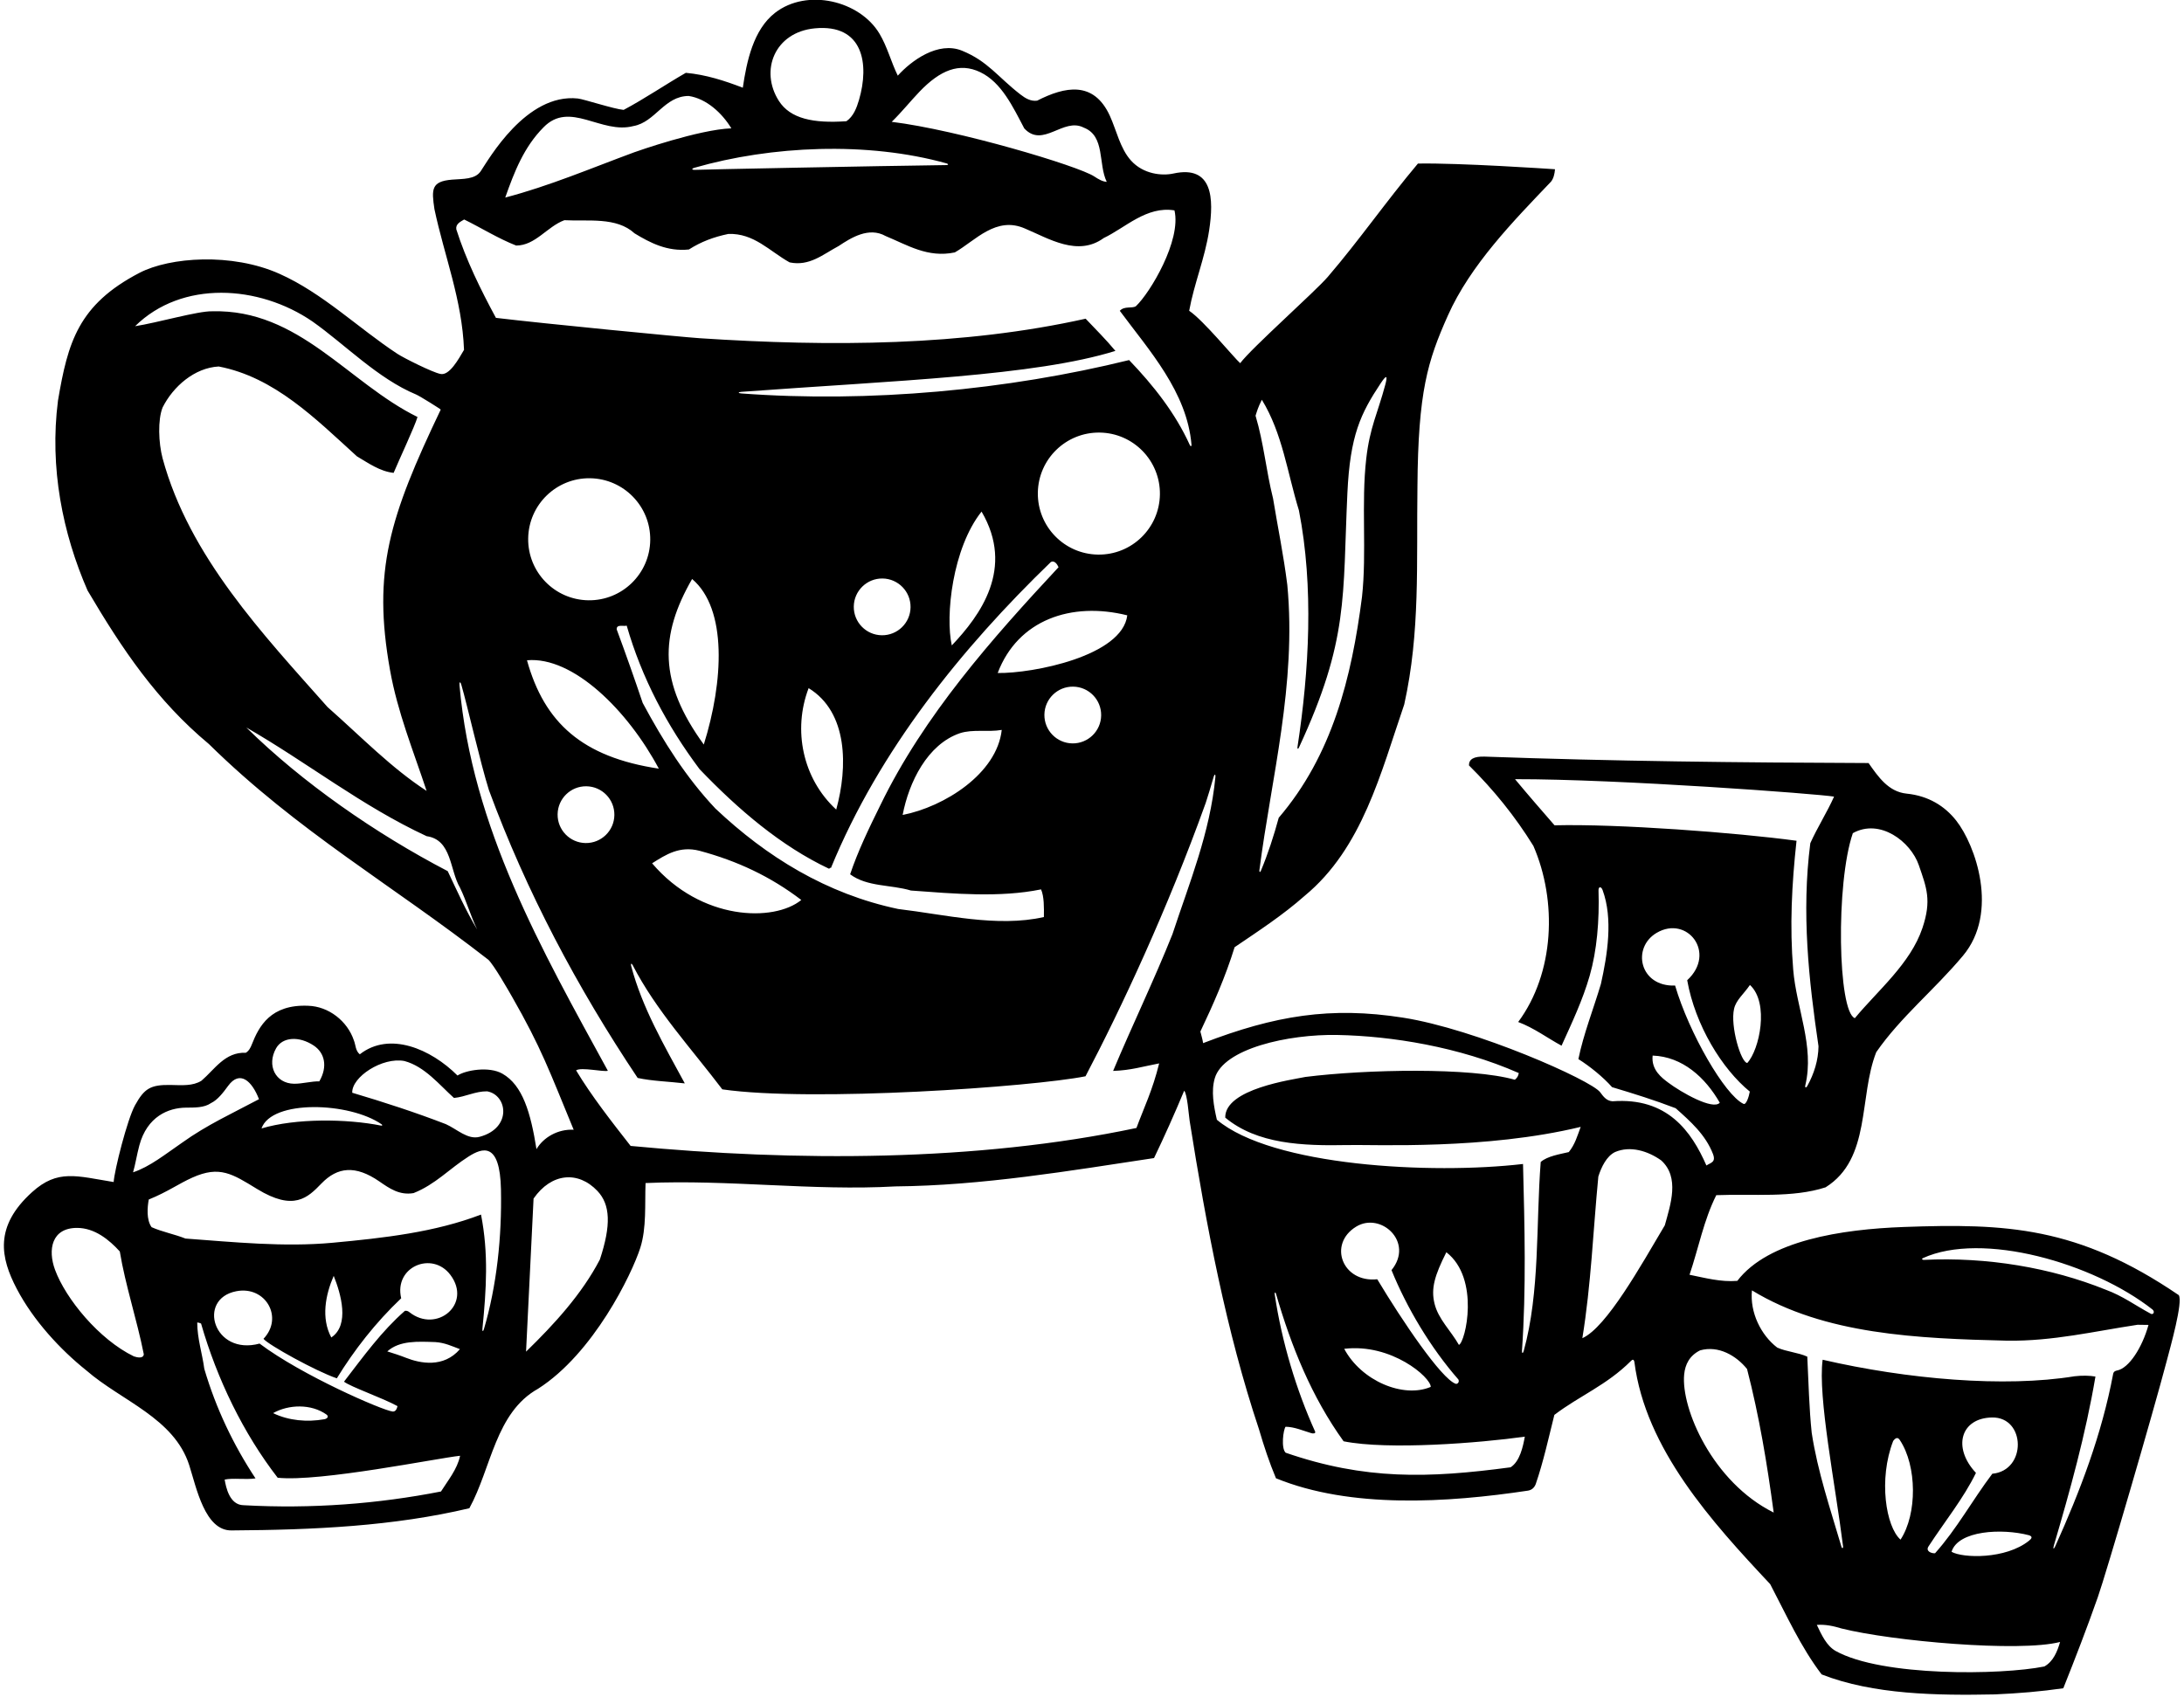 <?xml version="1.0" encoding="UTF-8"?>
<svg xmlns="http://www.w3.org/2000/svg" xmlns:xlink="http://www.w3.org/1999/xlink" width="476pt" height="370pt" viewBox="0 0 476 370" version="1.1">
<g id="surface1">
<path style=" stroke:none;fill-rule:nonzero;fill:rgb(0%,0%,0%);fill-opacity:1;" d="M 474.859 282.34 C 452.855 267.348 437.168 266.68 414.91 267.484 C 401.395 267.973 385.352 270.43 378.645 279.23 C 375.066 279.531 371.582 278.574 368.23 277.898 C 370.195 272.117 371.328 265.973 374.062 260.547 C 382.117 260.234 390.645 261.188 397.887 258.836 C 407.844 252.598 405.082 239.121 408.926 229.371 C 414.285 221.648 421.535 215.863 427.82 208.359 C 435.762 198.879 430.535 184.176 426.336 178.867 C 423.852 175.727 420.328 173.496 415.555 173.012 C 411.59 172.609 409.391 169.391 407.25 166.344 C 378.969 166.246 351.461 165.945 323.539 164.941 C 321.215 164.883 320.145 165.492 320.156 166.855 C 325.543 172.18 330.227 177.98 334.199 184.406 C 339.43 196.445 338.801 212.121 330.887 222.797 C 334.367 224.102 337.277 226.312 340.336 227.961 C 342.609 222.953 344.961 217.98 346.477 212.688 C 348.039 207.242 348.605 200.691 348.395 194.121 C 348.367 193.23 348.973 193.188 349.285 194.039 C 351.59 200.309 350.34 208.105 348.918 214.496 C 347.305 219.934 345.133 225.367 344.008 230.883 C 346.508 232.453 349.414 234.805 351.348 237 C 356.02 238.395 360.688 239.855 365.215 241.598 C 368.398 244.438 371.719 247.355 373.344 251.578 C 374.035 253.41 372.828 253.461 371.91 254.078 C 368.641 246.621 363.395 239.18 351.445 240.082 C 350.117 239.992 349.445 239.039 348.758 238.113 C 346.812 235.484 321.637 224.32 305.758 221.844 C 290.035 219.391 277.895 221.367 262.219 227.402 C 262.074 226.469 261.82 225.719 261.621 224.875 C 264.43 218.965 267.102 212.906 269.078 206.492 C 274.234 202.992 279.605 199.496 284.352 195.289 C 296.949 184.887 300.953 168.418 306.051 153.574 C 309.555 137.801 308.703 122.879 308.93 106.078 C 309.078 85.359 311.152 78.699 315.547 68.824 C 320.473 57.758 329.848 48.188 338.031 39.613 C 338.594 38.914 338.824 37.945 338.91 36.895 C 337.652 36.809 318.137 35.496 309.035 35.656 C 302.008 44.016 296.258 52.355 289.398 60.348 C 286.602 63.605 272.863 75.773 270.297 79.172 C 268.98 78.031 262.297 69.832 259.18 67.75 C 260.27 61.766 262.605 56.309 263.531 50.219 C 264.586 43.301 264.355 35.953 255.746 37.828 C 253.242 38.375 249.184 37.977 246.504 35.004 C 244.129 32.375 243.359 28.461 241.891 25.246 C 238.363 17.539 232.07 18.867 226.051 21.941 C 224.672 22.137 223.488 21.438 222.41 20.602 C 217.445 16.758 215.324 13.359 209.684 11.055 C 204.465 8.922 198.613 13.223 195.672 16.492 C 194.203 13.512 193.406 10.227 191.672 7.328 C 187.379 0.152 175.914 -2.633 168.918 2.797 C 164.195 6.461 162.734 13.387 161.895 19.121 C 157.922 17.598 153.879 16.281 149.477 15.875 C 145.102 18.383 140.438 21.562 135.926 23.953 C 133.828 23.785 127.227 21.609 125.938 21.473 C 114.66 20.27 106.496 34.781 104.766 37.332 C 103.535 39.145 100.902 38.965 98.512 39.164 C 93.961 39.539 94.047 41.285 94.684 45.59 C 96.855 55.84 100.719 65.344 101.133 76.27 C 99.988 78.211 97.934 82.004 95.957 81.512 C 94.227 81.16 88.043 78.074 86.605 77.129 C 78.047 71.5 70.348 63.902 60.895 59.684 C 50.555 55.066 37.023 56.031 30.391 59.484 C 17.059 66.434 14.785 74.617 12.637 87.336 C 10.762 101.941 13.648 116.262 19.082 128.727 C 26.609 141.496 34.16 152.73 45.516 162.191 C 64.93 181.285 85.496 192.902 106.418 209.215 C 107.594 210.277 110.82 215.926 111.609 217.305 C 117.98 228.441 119.742 233.465 125.031 246.285 C 121.605 246.102 118.43 247.945 116.926 250.516 C 115.656 242.57 113.922 236.57 109.488 234.059 C 106.562 232.398 101.5 233.297 99.711 234.465 C 93.91 228.672 84.895 224.773 78.418 229.84 C 77.449 229.055 77.535 227.797 77.129 226.812 C 75.719 222.594 71.629 219.387 67.152 219.258 C 58.996 218.91 56.438 223.73 54.902 227.648 C 54.609 228.395 54.266 229.09 53.574 229.504 C 49.023 229.305 46.805 233.125 43.898 235.605 C 42.023 236.781 39.625 236.578 37.293 236.527 C 32.758 236.426 31.445 237.32 29.43 240.949 C 27.742 243.988 24.93 255.168 24.773 257.684 C 16.648 256.367 12.57 254.844 6.996 259.879 C -1.324 267.395 0.117 274.211 3.656 280.965 C 7.277 287.879 13.16 294.234 18.832 298.766 C 26.492 305.422 37.938 309.121 41.242 319.41 C 42.809 324.289 44.645 333.758 50.496 333.633 C 68.488 333.523 85.789 332.707 102.297 328.797 C 107.102 320.039 107.965 307.941 117.273 302.746 C 129.34 295.047 137.727 277.75 139.555 272.012 C 140.938 267.66 140.52 262.5 140.699 257.906 C 158.84 257.102 177.078 259.656 195.152 258.637 C 214.059 258.469 233.215 255.227 251.52 252.461 C 253.824 247.664 256.062 242.652 258.09 237.777 C 258.777 238.488 259.082 243.086 259.285 244.367 C 262.902 267.18 267.254 290.203 274.391 311.574 C 275.461 315.23 276.672 318.887 278.098 322.266 C 294.391 328.922 315.48 327.598 333.016 324.961 C 333.945 324.816 334.457 324.199 334.715 323.516 C 336.391 318.637 337.512 313.469 338.77 308.449 C 344.285 304.25 350.148 302 355.469 296.684 C 355.762 296.367 356.082 296.234 356.215 296.922 C 358.621 315.855 373.105 331.801 385.809 345.34 C 389.289 351.969 392.484 359.082 397.023 365.023 C 408.305 369.445 422.234 369.633 434.77 369.379 C 439.812 369.168 444.855 368.746 449.695 368.039 C 452.305 361.5 454.871 354.867 457.23 348.145 C 459.066 342.918 469.234 308.082 472.188 296.863 C 473.027 293.668 475.824 283.777 474.859 282.34 Z M 403.824 181.629 C 409.738 178.34 416.434 183.465 418.199 188.594 C 419.898 193.527 421.031 196.254 418.988 202.32 C 416.379 210.078 409.254 215.926 404.262 221.961 C 400.551 220.602 400.062 192.562 403.824 181.629 Z M 380.82 231.727 C 379.465 231.707 377.062 223.699 377.941 219.906 C 378.383 217.996 379.996 216.766 381.398 214.723 C 385.652 218.641 383.488 228.828 380.82 231.727 Z M 338.812 179.918 C 335.914 176.59 333.02 173.258 330.195 169.859 C 352.859 169.828 396.238 173.059 399.73 173.664 C 398.285 176.934 396.047 180.477 394.555 183.816 C 392.602 198.98 394.223 213.703 396.34 228.082 C 396.301 231.129 395.379 234.062 393.906 236.73 C 393.617 237.25 393.336 237.129 393.473 236.562 C 395.496 228.09 391.5 219.758 390.824 211.348 C 390.039 201.957 390.516 192.723 391.551 183.285 C 378.344 181.496 352.562 179.574 338.812 179.918 Z M 361.078 203.355 C 367.715 199.461 374.18 207.738 367.723 213.691 C 369.477 223.555 375.344 233.051 381.367 237.965 C 381.184 239.047 380.574 240.953 379.984 240.637 C 375.922 238.711 368.121 225.203 365.086 214.852 C 357.336 215.141 355.566 206.59 361.078 203.355 Z M 363.605 236.023 C 362.238 234.992 359.844 233.262 360.191 230.117 C 366.695 230.344 371.676 234.895 374.824 240.395 C 373.316 242.086 366.352 238.09 363.605 236.023 Z M 275.02 87.145 C 279.539 94.555 280.547 102.969 283.098 111.266 C 286.363 127.93 285.328 146.207 282.781 162.871 C 282.723 163.262 282.922 163.355 283.078 163.016 C 294.012 139.441 292.598 130.227 293.664 107.445 C 294.254 94.938 296.52 90.184 300.941 83.523 C 302.34 81.418 302.402 82.07 301.906 83.922 C 300.246 90.137 298.566 93.105 297.777 99.938 C 296.641 109.773 297.918 120.367 296.844 130.141 C 294.578 147.75 290.363 164.637 278.699 178.27 C 277.621 182.219 276.371 186.105 274.789 189.879 C 274.641 190.234 274.434 190.117 274.484 189.699 C 277.078 169.559 282.609 149.172 280.57 127.539 C 279.746 120.949 278.496 114.984 277.461 108.668 C 275.934 102.559 275.453 96.672 273.645 90.625 C 273.973 89.617 274.148 88.883 275.02 87.145 Z M 60.18 228.516 C 61.582 226.039 65.191 225.809 68.387 227.938 C 70.73 229.496 71.496 232.473 69.59 235.742 C 67.949 235.68 65.914 236.273 64.109 236.258 C 60.039 236.215 58.066 232.246 60.18 228.516 Z M 83.18 245.105 C 83.375 245.242 83.324 245.434 83.113 245.391 C 75.516 243.871 64.492 243.762 56.992 246.004 C 59.195 239.676 76.141 240.219 83.18 245.105 Z M 30.367 249.707 C 32.066 243.379 36.723 241.512 40.477 241.469 C 42.449 241.449 44.492 241.516 46.004 240.465 C 47.438 239.773 48.621 238.223 49.719 236.719 C 52.262 233.23 54.91 235.633 56.445 239.625 C 50.805 242.629 45.102 245.215 39.656 249.129 C 36.055 251.602 32.656 254.355 29 255.566 C 29.508 253.84 29.824 251.73 30.367 249.707 Z M 29.164 295.684 C 21.613 292.02 14.324 283.16 11.984 276.789 C 10.402 272.477 11.211 267.672 16.809 267.684 C 20.633 267.691 23.789 270.262 26.109 272.82 C 27.34 280.258 29.832 287.641 31.34 295.223 C 31.254 296.273 29.789 295.902 29.164 295.684 Z M 96.113 325.145 C 82.426 327.832 67.918 328.965 53.09 328.137 C 50.012 328.098 49.242 324.184 48.965 322.551 C 50.719 322.156 53.516 322.613 55.688 322.293 C 50.887 315.016 47.07 307.055 44.527 298.41 C 44.082 295.043 43.004 291.879 42.984 288.309 C 43.332 288.312 43.609 288.457 43.82 288.531 C 47.297 300.617 53.02 312.457 60.52 322.148 C 69.746 323.109 95.441 317.855 100.277 317.359 C 99.68 320.293 97.543 322.852 96.113 325.145 Z M 73.41 300.477 C 77.207 294.297 81.836 288.34 87.438 283.023 C 85.812 276.137 94.203 272.652 98.164 277.926 C 102.957 284.305 95.145 290.746 89.227 286.055 C 88.949 285.836 88.637 285.695 88.242 285.766 C 83.141 290.246 79.312 295.57 74.973 301.207 C 76.477 302.359 83.367 304.742 86.633 306.535 C 86.414 307.504 86.02 307.762 85.539 307.707 C 83.348 307.449 65.797 299.848 56.574 292.902 C 46.555 295.617 42.844 283.156 51.508 281.488 C 57.895 280.258 61.863 287.227 57.426 291.863 C 58.445 293.164 68.883 298.945 73.41 300.477 Z M 72.73 278.137 C 74.289 282.008 76.281 288.855 72.203 291.57 C 69.949 287.34 70.926 282.312 72.73 278.137 Z M 100.238 294.117 C 96.664 298.273 91.539 297.199 88.539 296.02 C 87.137 295.469 85.691 295.004 84.41 294.605 C 87.105 292.191 91.09 292.453 94.871 292.574 C 96.918 292.699 98.496 293.465 100.238 294.117 Z M 70.633 309.402 C 66.984 310.051 62.926 309.719 59.52 308.062 C 62.906 306.148 67.809 306.004 71.137 308.359 C 71.828 308.855 71.191 309.34 70.633 309.402 Z M 105.453 289.809 C 105.297 290.336 105.082 290.25 105.141 289.691 C 106.004 281.066 106.496 273.215 104.836 264.777 C 94.77 268.633 83.695 269.883 72.477 270.922 C 61.895 271.902 50.918 270.773 40.426 270.004 C 38.059 269.062 35.266 268.531 33.039 267.523 C 31.871 265.898 32.121 263.137 32.422 261.496 C 36.543 259.82 38.891 258.07 41.957 256.699 C 47.863 254.059 50.625 255.887 56.031 259.199 C 64.055 264.113 67.07 261.094 70.055 258.004 C 73.559 254.379 77.48 253.961 82.695 257.566 C 84.887 259.082 87.074 260.617 90.125 260.098 C 94.895 258.215 97.992 254.738 102.137 252.117 C 105.137 250.215 108.969 248.84 109.184 259.293 C 109.395 269.594 108.277 280.289 105.453 289.809 Z M 104.539 247.824 C 101.938 248.52 99.637 246.172 97.188 245.07 C 90.641 242.535 83.672 240.27 76.77 238.219 C 76.633 234.797 83.312 230.395 88.133 231.301 C 92.594 232.48 95.832 236.582 98.945 239.355 C 101.469 239.109 103.586 237.879 106.176 237.91 C 110.629 238.715 111.617 245.926 104.539 247.824 Z M 200.457 19.934 C 204.902 15.316 209.086 13.547 213.645 15.734 C 218.281 17.957 220.758 23.285 223.238 27.992 C 227.312 32.391 231.742 25.52 236.191 27.816 C 240.93 29.633 239.305 35.77 241.215 39.645 C 240.301 39.598 239.375 39.051 238.496 38.469 C 234.996 36.152 208.723 28.32 194.348 26.559 C 196.598 24.367 198.449 22.02 200.457 19.934 Z M 177.574 6.18 C 188.16 5.16 189.516 13.961 187.215 21.797 C 186.707 23.52 186.012 25.367 184.477 26.426 C 177.316 26.922 172.25 25.902 169.754 21.996 C 165.535 15.383 168.848 7.02 177.574 6.18 Z M 206.32 35.625 C 206.723 35.738 206.734 35.984 206.312 35.988 C 191.395 36.176 152.676 36.961 151.535 37.027 C 150.754 37.074 150.656 36.773 151.336 36.578 C 168.07 31.754 189.098 30.801 206.32 35.625 Z M 118.441 27.777 C 124.195 21.836 131.023 29.348 138.051 27.48 C 142.82 26.637 144.789 20.922 150.109 20.922 C 153.938 21.5 157.352 24.605 159.395 27.977 C 152.32 28.234 138.809 32.984 138.207 33.207 C 128.902 36.641 119.688 40.566 110.117 43.066 C 112.082 37.492 114.188 32.062 118.441 27.777 Z M 99.453 49.996 C 99.262 48.805 100.387 48.328 101.164 47.848 C 104.711 49.578 108.598 52.008 112.496 53.531 C 116.699 53.52 119.203 49.422 123.004 48.004 C 128.18 48.281 134.355 47.242 138.297 50.867 C 141.699 52.941 145.453 54.883 150.148 54.387 C 152.832 52.672 155.574 51.66 158.734 51 C 164.34 50.797 167.715 54.762 172.094 57.199 C 176.422 58.098 179.328 55.477 182.781 53.633 C 185.465 51.852 189.352 49.383 193.031 51.461 C 197.766 53.414 202.207 56.273 208.105 55.023 C 212.621 52.426 217.105 47.023 223.438 49.84 C 228.59 52.008 234.906 56.012 240.559 51.891 C 245.281 49.641 249.895 44.871 255.973 45.863 C 257.512 52.387 250.691 63.801 247.57 66.754 C 246.723 67.305 245.055 66.648 244.059 67.758 C 250.406 76.344 258.727 85.422 259.688 96.98 C 259.715 97.32 259.473 97.355 259.328 97.035 C 256.191 90.117 251.43 84.055 246.086 78.496 C 219.613 85.023 189.48 87.855 161.574 85.77 C 160.82 85.715 160.824 85.477 161.574 85.422 C 195.152 82.953 225.508 81.965 243.102 76.496 C 241.008 73.973 238.891 71.887 236.613 69.477 C 209.945 75.426 181.117 75.613 152.488 73.73 C 148.703 73.484 118.57 70.555 108.086 69.293 C 104.738 63.09 101.605 56.746 99.453 49.996 Z M 217.445 146.715 C 221.844 135.113 233.516 131.105 245.688 134.145 C 244.613 143.031 225.074 146.84 217.445 146.715 Z M 239.996 155.957 C 239.953 159.371 237.145 162.105 233.73 162.062 C 230.312 162.016 227.578 159.207 227.625 155.789 C 227.672 152.375 230.477 149.641 233.895 149.688 C 237.312 149.734 240.043 152.539 239.996 155.957 Z M 114.855 143.941 C 124.914 143.027 136.848 154.914 143.59 167.566 C 126.934 165.059 118.648 157.582 114.855 143.941 Z M 133.902 177.68 C 133.859 181.098 131.051 183.828 127.633 183.785 C 124.219 183.738 121.484 180.93 121.531 177.516 C 121.578 174.098 124.383 171.363 127.801 171.41 C 131.219 171.457 133.949 174.262 133.902 177.68 Z M 115.117 117.383 C 115.215 110.035 121.25 104.16 128.594 104.258 C 135.941 104.359 141.816 110.395 141.719 117.738 C 141.621 125.086 135.586 130.961 128.238 130.863 C 120.895 130.762 115.016 124.727 115.117 117.383 Z M 152.449 185.469 C 160.684 187.68 167.918 191.066 174.641 196.195 C 168.719 201.027 152.812 200.77 142.125 188.199 C 145.16 186.281 148.125 184.359 152.449 185.469 Z M 155.934 176.273 C 149.516 169.469 144.578 161.629 140.074 153.238 C 138.32 148.035 136.367 142.48 134.406 137.203 C 134.352 136.012 135.887 136.594 136.59 136.391 C 139.867 147.777 145.328 158.141 152.48 167.688 C 160.973 176.551 170.246 184.445 180.613 189.348 C 180.82 189.488 180.824 189.07 181.105 189.211 C 191.598 163.59 209.609 141.289 229.043 122.512 C 229.816 122.102 230.438 123.02 230.707 123.652 C 216.289 139.141 201.359 155.953 191.855 175.566 C 189.41 180.504 186.965 185.582 185.285 190.598 C 189.027 193.379 194.145 192.816 198.539 194.137 C 207.84 194.82 217.91 195.727 226.895 193.887 C 227.574 195.438 227.543 197.816 227.516 199.914 C 217.332 202.23 205.82 199.344 195.754 198.16 C 180.117 194.871 167.066 186.785 155.934 176.273 Z M 150.844 126.219 C 158.555 132.742 157.676 148.625 153.391 162.309 C 143.492 148.68 143.789 138.492 150.844 126.219 Z M 176.238 150.016 C 184.844 155.27 184.797 167.238 182.254 176.488 C 174.926 169.738 172.758 159.137 176.238 150.016 Z M 186.082 132.219 C 186.129 128.801 188.934 126.066 192.352 126.113 C 195.77 126.16 198.5 128.969 198.453 132.383 C 198.41 135.801 195.602 138.531 192.184 138.488 C 188.77 138.441 186.035 135.637 186.082 132.219 Z M 213.93 111.527 C 221.195 123.91 213.648 134.16 207.445 140.703 C 205.992 134.27 207.59 119.492 213.93 111.527 Z M 218.328 159.121 C 217.281 168.676 205.785 175.895 196.73 177.66 C 198.086 170.539 202.117 162.262 209.219 159.836 C 212.035 158.918 215.383 159.641 218.328 159.121 Z M 239.32 120.902 C 231.973 120.805 226.098 114.77 226.195 107.426 C 226.297 100.078 232.328 94.203 239.676 94.301 C 247.023 94.398 252.898 100.438 252.801 107.781 C 252.699 115.129 246.664 121.004 239.32 120.902 Z M 35.43 99.891 C 34.547 96.531 34.363 91.527 35.438 88.828 C 37.738 84.242 42.414 80.172 47.668 79.895 C 59.816 82.227 68.727 91.238 77.789 99.48 C 80.219 100.91 82.785 102.766 85.789 103.086 C 87.066 100.047 90.406 92.93 90.996 90.906 C 75.84 83.441 65.176 67.355 46.238 67.863 C 43.191 67.77 34.145 70.398 29.445 71.109 C 39.633 61.059 56.426 62.074 68.102 70.086 C 75.145 75.047 82.324 82.527 90.703 86.008 C 91.484 86.336 95.988 89.152 96.055 89.293 C 84.867 112.738 81.145 124.477 85.004 146.074 C 86.645 155.27 90.047 163.578 92.98 172.418 C 85.277 167.414 78.789 160.68 71.387 154.137 C 57.387 138.34 41.23 121.32 35.43 99.891 Z M 97.578 189.91 C 81.867 181.723 65.844 170.586 53.684 158.59 C 67.023 166.262 78.867 175.73 92.988 182.289 C 98.508 183.062 98 189.707 100.258 193.52 C 101.688 196.477 102.559 199.641 103.988 202.602 C 101.523 198.508 99.621 194.211 97.578 189.91 Z M 130.742 274.574 C 126.793 282.152 120.754 288.723 114.652 294.66 C 115.145 284.305 116.078 265.266 116.289 261.289 C 120.176 255.688 126.004 255.195 130.199 259.621 C 133.031 262.605 133.223 267.062 130.742 274.574 Z M 255.535 203.652 C 251.625 213.469 246.652 223.781 242.602 233.461 C 246.543 233.324 248.996 232.508 252.637 231.824 C 251.172 237.762 249.359 241.371 247.688 245.898 C 212.727 253.273 173.383 253.234 137.445 249.812 C 133.379 244.621 128.91 238.918 125.559 233.34 C 126.688 232.586 131.465 233.719 132.484 233.434 C 118.023 206.984 102.887 180.457 100.152 149.422 C 100.082 148.598 100.312 148.48 100.566 149.348 C 101.805 153.574 104.672 166.242 106.562 172.254 C 114.738 194.414 125.801 215.281 138.977 234.992 C 142.055 235.672 145.875 235.785 149.25 236.18 C 144.742 227.867 139.98 219.738 137.566 210.598 C 137.422 210.043 137.637 209.91 137.891 210.398 C 142.969 220.254 150.738 228.652 157.426 237.48 C 176.945 240.301 225.027 236.941 236.586 234.629 C 244.281 219.98 254.453 198.258 262.781 175.047 C 263.27 173.598 263.918 171.395 264.527 169.309 C 264.707 168.695 264.961 168.762 264.898 169.379 C 263.723 181.613 259.219 192.438 255.535 203.652 Z M 329.234 319.871 C 311.273 322.281 297.465 322.652 280.203 316.691 C 279.164 315.699 279.691 311.656 280.191 311.031 C 282.148 311.059 284.047 311.914 285.789 312.426 C 286.207 312.574 286.797 312.496 286.633 312.09 C 282.555 303.09 279.348 292.523 277.816 282.125 C 277.766 281.781 277.969 281.57 278.117 282.09 C 281.414 293.484 285.867 304.531 292.836 314.203 C 302.539 316.152 322.516 314.574 332.332 313.191 C 331.949 315.289 331.281 318.566 329.234 319.871 Z M 317.867 300.746 C 318.137 301.414 317.555 301.773 317.254 301.664 C 314.113 300.531 305.605 287.945 300.172 278.879 C 292.578 279.695 289.355 271.215 295.574 267.41 C 300.926 264.133 308.273 270.75 303.277 276.891 C 306.598 285.055 311.73 293.734 317.867 300.746 Z M 315.23 272.988 C 322.633 278.723 319.395 292.617 317.969 293.188 C 316.242 290.125 313.465 287.574 312.645 284.16 C 311.852 280.879 312.672 278.074 315.23 272.988 Z M 311.828 302.344 C 305.852 304.887 296.711 301.047 292.969 294.043 C 303.266 292.797 311.855 300.277 311.828 302.344 Z M 341.914 251.156 C 339.949 251.617 337.234 252.039 335.797 253.312 C 334.742 266.906 335.664 281.617 332.086 294.535 C 331.926 295.105 331.672 295.059 331.711 294.469 C 332.648 280.883 332.293 267.512 331.941 253.75 C 311.93 256.078 277.266 254.238 265.215 244.105 C 264.52 241.062 263.934 237.883 264.758 235.062 C 266.648 228.59 280.766 225.422 291.461 225.625 C 303.293 225.848 318.02 228.207 331.016 233.926 C 330.902 234.613 330.652 234.973 330.156 235.387 C 320.641 232.664 297.766 233.105 284.52 234.773 C 281.715 235.367 266.926 237.348 267.039 243.641 C 274.008 249.422 283.809 249.824 293.746 249.621 C 299.711 249.496 323.816 250.676 344.512 245.66 C 343.785 247.609 343.27 249.496 341.914 251.156 Z M 362.844 267.117 C 357.688 275.797 350.176 289.344 344.871 291.727 C 346.777 280.062 347.219 268.238 348.355 256.492 C 349.012 254.398 350.164 252.035 351.996 251.148 C 355.305 249.723 359.141 250.895 362.055 252.965 C 366.133 256.66 364.094 262.582 362.844 267.117 Z M 367.062 299.637 C 367.273 297.457 368.215 295.531 370.527 294.383 C 374.535 293.246 378.426 295.539 380.766 298.441 C 383.426 308.766 385.109 318.871 386.574 329.738 C 373.234 323.109 366.344 307.016 367.062 299.637 Z M 445.562 363.293 C 436.164 365.191 410.172 365.535 400.098 359.922 C 398.102 358.809 397 356.398 395.977 354.227 C 397.871 354.09 399.625 354.484 401.367 355.012 C 412.262 357.746 440.105 360.242 448.992 357.949 C 448.406 359.973 447.535 362.199 445.562 363.293 Z M 412.617 314.129 C 413.285 313.234 413.715 313.406 414.066 313.934 C 417.812 319.555 417.887 330.047 414.219 335.641 C 411.035 332.852 409.371 322.5 412.617 314.129 Z M 434.172 309.012 C 441.512 308.891 441.766 320.574 434.223 321.277 C 429.875 327.031 426.504 333.285 421.738 338.613 C 420.969 338.672 419.574 338.164 420.359 337.055 C 423.789 331.781 427.992 326.586 430.656 321.09 C 425.457 315.539 427.344 309.121 434.172 309.012 Z M 442.234 334.688 C 443.07 334.977 442.816 335.402 442.219 335.879 C 437.113 339.973 427.77 339.688 425.336 338.293 C 426.766 333.629 436.34 333.129 442.234 334.688 Z M 461.418 298.766 C 461.02 298.84 460.656 299.008 460.559 299.512 C 458.07 312.73 453.363 325.051 447.941 337.082 C 447.609 337.82 447.402 337.711 447.637 336.914 C 451.137 325.031 454.562 312.723 456.699 300.09 C 455.441 299.863 453.762 299.84 452.148 300.027 C 436.867 302.523 415.652 300.676 397.242 296.422 C 396.164 304.523 400.02 323.691 401.691 337.098 C 401.75 337.559 401.469 337.629 401.344 337.199 C 398.93 328.988 396.145 320.816 394.859 312.352 C 394.301 307.094 394.168 301.281 393.895 295.746 C 391.805 294.809 389.426 294.707 387.34 293.77 C 383.805 291.059 381.352 286.125 381.836 281.301 C 397.668 290.965 417.957 291.797 437.484 292.27 C 447.422 292.402 456.48 290.215 465.883 288.801 C 466.723 288.812 467.422 288.82 468.262 288.832 C 466.871 293.828 463.977 298.285 461.418 298.766 Z M 468.77 286.402 C 465.297 284.535 462.676 282.527 458.914 281.148 C 447.051 276.352 433.035 273.984 419.309 274.656 C 418.934 274.676 418.773 274.422 419.078 274.281 C 431.988 268.371 456.242 275.312 469.145 285.484 C 469.73 286.008 469.27 286.676 468.77 286.402 "/>
</g>
</svg>
